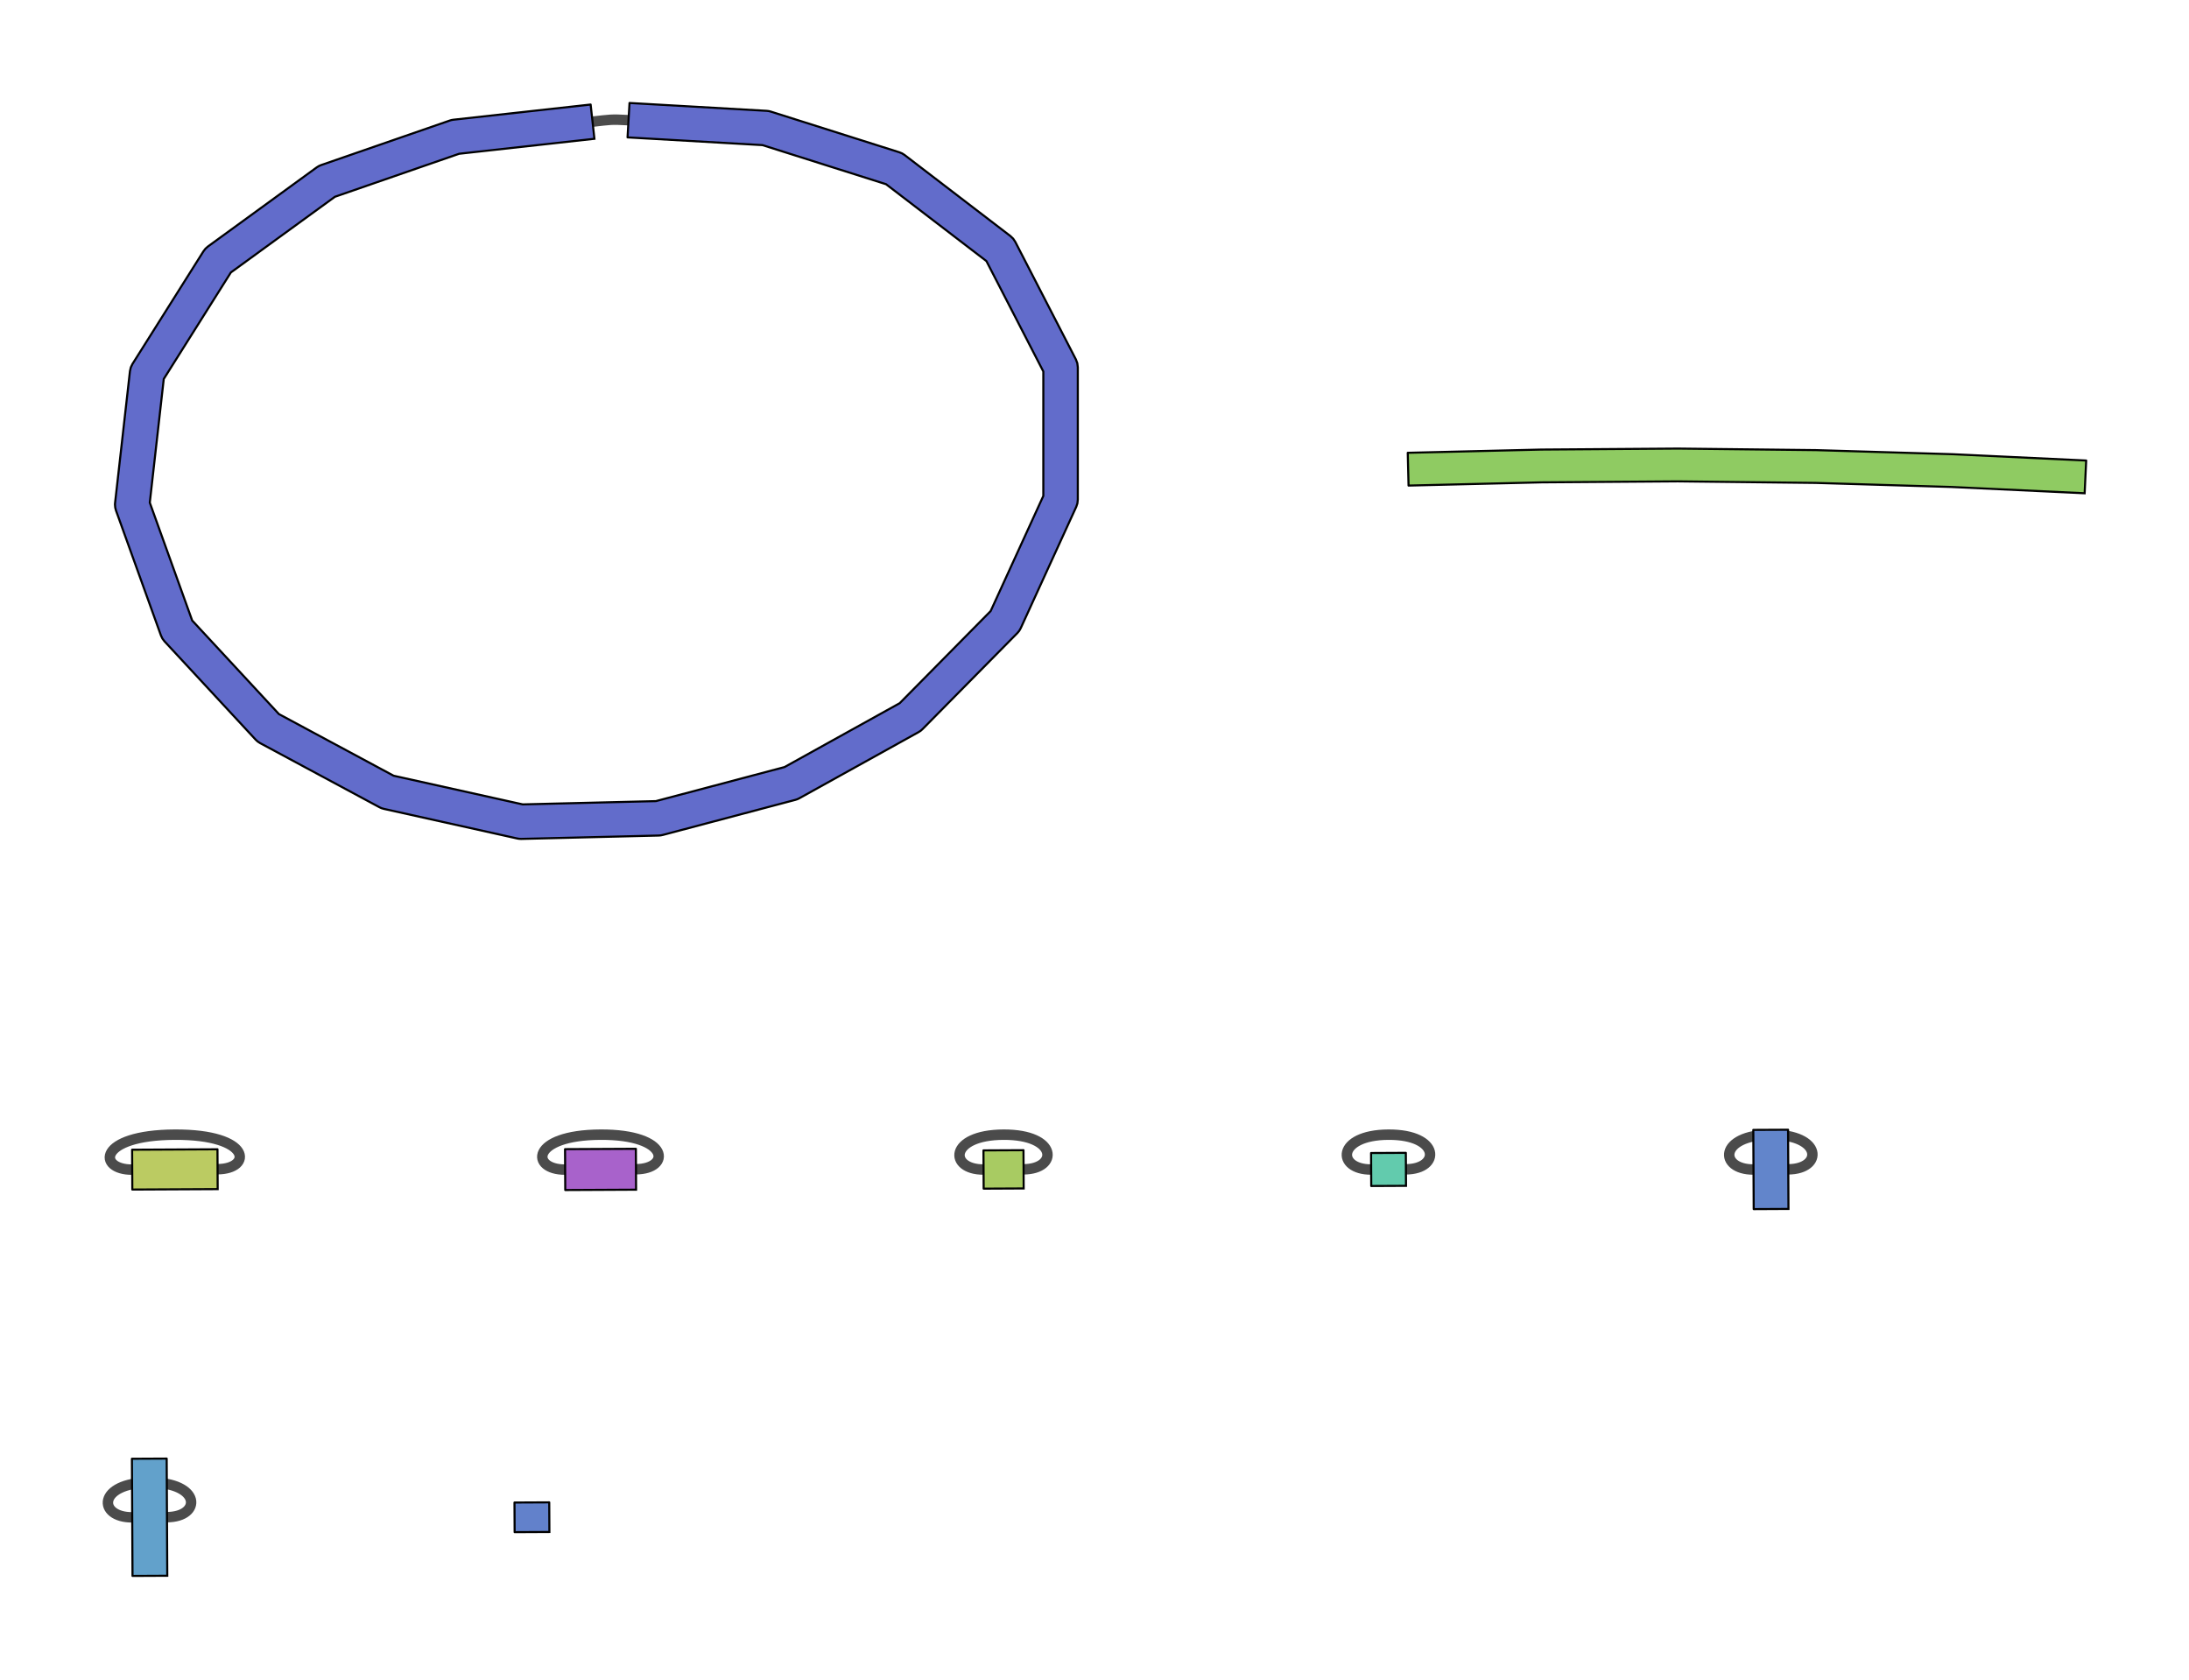 <?xml version="1.0" encoding="UTF-8" standalone="no"?>
<svg width="459.669mm" height="352.778mm"
 viewBox="0 0 1303 1000"
 xmlns="http://www.w3.org/2000/svg" xmlns:xlink="http://www.w3.org/1999/xlink"  version="1.2" baseProfile="tiny">
<title>Qt SVG Document</title>
<desc>Generated with Qt</desc>
<defs>
</defs>
<g fill="none" stroke="black" stroke-width="1" fill-rule="evenodd" stroke-linecap="square" stroke-linejoin="bevel" >

<g fill="#ffffff" fill-opacity="1" stroke="none" transform="matrix(1,0,0,1,0,0)"
font-family="Helvetica" font-size="12" font-weight="400" font-style="normal" 
>
<rect x="0" y="0" width="1303" height="1000"/>
</g>

<g fill="none" stroke="#000000" stroke-opacity="1" stroke-width="1" stroke-linecap="square" stroke-linejoin="bevel" transform="matrix(1,0,0,1,0,0)"
font-family="Helvetica" font-size="12" font-weight="400" font-style="normal" 
>
</g>

<g fill="none" stroke="#000000" stroke-opacity="1" stroke-width="1" stroke-linecap="square" stroke-linejoin="bevel" transform="matrix(1,0,0,1,0,0)"
font-family="Helvetica" font-size="12" font-weight="400" font-style="normal" 
>
</g>

<g fill="none" stroke="#000000" stroke-opacity="1" stroke-width="1" stroke-linecap="square" stroke-linejoin="bevel" transform="matrix(4.138,0,0,4.138,-24.749,-31.902)"
font-family="Helvetica" font-size="12" font-weight="400" font-style="normal" 
>
</g>

<g fill="none" stroke="#000000" stroke-opacity="0.706" stroke-width="1.5" stroke-linecap="round" stroke-linejoin="bevel" transform="matrix(4.138,0,0,4.138,-24.749,-31.902)"
font-family="Helvetica" font-size="12" font-weight="400" font-style="normal" 
>
<path vector-effect="none" fill-rule="evenodd" d="M96.394,25 C93.807,24.852 93.791,24.927 91.215,25.213 "/>
</g>

<g fill="none" stroke="#000000" stroke-opacity="1" stroke-width="1" stroke-linecap="square" stroke-linejoin="bevel" transform="matrix(4.138,0,0,4.138,-24.749,-31.902)"
font-family="Helvetica" font-size="12" font-weight="400" font-style="normal" 
>
</g>

<g fill="none" stroke="#000000" stroke-opacity="1" stroke-width="1" stroke-linecap="square" stroke-linejoin="bevel" transform="matrix(4.138,0,0,4.138,-24.749,-31.902)"
font-family="Helvetica" font-size="12" font-weight="400" font-style="normal" 
>
</g>

<g fill="none" stroke="#000000" stroke-opacity="0.706" stroke-width="1.5" stroke-linecap="round" stroke-linejoin="bevel" transform="matrix(4.138,0,0,4.138,-24.749,-31.902)"
font-family="Helvetica" font-size="12" font-weight="400" font-style="normal" 
>
<path vector-effect="none" fill-rule="evenodd" d="M25,175.988 C20,176.013 19.975,171.013 31.114,170.957 C42.253,170.901 42.278,175.901 37.278,175.926 "/>
</g>

<g fill="none" stroke="#000000" stroke-opacity="1" stroke-width="1" stroke-linecap="square" stroke-linejoin="bevel" transform="matrix(4.138,0,0,4.138,-24.749,-31.902)"
font-family="Helvetica" font-size="12" font-weight="400" font-style="normal" 
>
</g>

<g fill="none" stroke="#000000" stroke-opacity="1" stroke-width="1" stroke-linecap="square" stroke-linejoin="bevel" transform="matrix(4.138,0,0,4.138,-24.749,-31.902)"
font-family="Helvetica" font-size="12" font-weight="400" font-style="normal" 
>
</g>

<g fill="none" stroke="#000000" stroke-opacity="0.706" stroke-width="1.5" stroke-linecap="round" stroke-linejoin="bevel" transform="matrix(4.138,0,0,4.138,-24.749,-31.902)"
font-family="Helvetica" font-size="12" font-weight="400" font-style="normal" 
>
<path vector-effect="none" fill-rule="evenodd" d="M147.467,175.972 C142.467,175.997 142.441,170.997 150.319,170.957 C158.197,170.917 158.222,175.917 153.222,175.943 "/>
</g>

<g fill="none" stroke="#000000" stroke-opacity="1" stroke-width="1" stroke-linecap="square" stroke-linejoin="bevel" transform="matrix(4.138,0,0,4.138,-24.749,-31.902)"
font-family="Helvetica" font-size="12" font-weight="400" font-style="normal" 
>
</g>

<g fill="none" stroke="#000000" stroke-opacity="1" stroke-width="1" stroke-linecap="square" stroke-linejoin="bevel" transform="matrix(4.138,0,0,4.138,-24.749,-31.902)"
font-family="Helvetica" font-size="12" font-weight="400" font-style="normal" 
>
</g>

<g fill="none" stroke="#000000" stroke-opacity="0.706" stroke-width="1.5" stroke-linecap="round" stroke-linejoin="bevel" transform="matrix(4.138,0,0,4.138,-24.749,-31.902)"
font-family="Helvetica" font-size="12" font-weight="400" font-style="normal" 
>
<path vector-effect="none" fill-rule="evenodd" d="M203.222,175.97 C198.223,175.995 198.197,170.995 205.697,170.957 C213.197,170.919 213.222,175.919 208.222,175.944 "/>
</g>

<g fill="none" stroke="#000000" stroke-opacity="1" stroke-width="1" stroke-linecap="square" stroke-linejoin="bevel" transform="matrix(4.138,0,0,4.138,-24.749,-31.902)"
font-family="Helvetica" font-size="12" font-weight="400" font-style="normal" 
>
</g>

<g fill="none" stroke="#000000" stroke-opacity="1" stroke-width="1" stroke-linecap="square" stroke-linejoin="bevel" transform="matrix(4.138,0,0,4.138,-24.749,-31.902)"
font-family="Helvetica" font-size="12" font-weight="400" font-style="normal" 
>
</g>

<g fill="none" stroke="#000000" stroke-opacity="0.706" stroke-width="1.5" stroke-linecap="round" stroke-linejoin="bevel" transform="matrix(4.138,0,0,4.138,-24.749,-31.902)"
font-family="Helvetica" font-size="12" font-weight="400" font-style="normal" 
>
<path vector-effect="none" fill-rule="evenodd" d="M258.222,175.97 C253.222,175.995 253.197,170.995 260.697,170.957 C268.197,170.919 268.222,175.919 263.222,175.944 "/>
</g>

<g fill="none" stroke="#000000" stroke-opacity="1" stroke-width="1" stroke-linecap="square" stroke-linejoin="bevel" transform="matrix(4.138,0,0,4.138,-24.749,-31.902)"
font-family="Helvetica" font-size="12" font-weight="400" font-style="normal" 
>
</g>

<g fill="none" stroke="#000000" stroke-opacity="1" stroke-width="1" stroke-linecap="square" stroke-linejoin="bevel" transform="matrix(4.138,0,0,4.138,-24.749,-31.902)"
font-family="Helvetica" font-size="12" font-weight="400" font-style="normal" 
>
</g>

<g fill="none" stroke="#000000" stroke-opacity="0.706" stroke-width="1.5" stroke-linecap="round" stroke-linejoin="bevel" transform="matrix(4.138,0,0,4.138,-24.749,-31.902)"
font-family="Helvetica" font-size="12" font-weight="400" font-style="normal" 
>
<path vector-effect="none" fill-rule="evenodd" d="M25,226.013 C20,226.038 19.975,221.039 27.475,221.001 C34.975,220.963 35,225.963 30,225.988 "/>
</g>

<g fill="none" stroke="#000000" stroke-opacity="1" stroke-width="1" stroke-linecap="square" stroke-linejoin="bevel" transform="matrix(4.138,0,0,4.138,-24.749,-31.902)"
font-family="Helvetica" font-size="12" font-weight="400" font-style="normal" 
>
</g>

<g fill="none" stroke="#000000" stroke-opacity="1" stroke-width="1" stroke-linecap="square" stroke-linejoin="bevel" transform="matrix(4.138,0,0,4.138,-24.749,-31.902)"
font-family="Helvetica" font-size="12" font-weight="400" font-style="normal" 
>
</g>

<g fill="none" stroke="#000000" stroke-opacity="0.706" stroke-width="1.5" stroke-linecap="round" stroke-linejoin="bevel" transform="matrix(4.138,0,0,4.138,-24.749,-31.902)"
font-family="Helvetica" font-size="12" font-weight="400" font-style="normal" 
>
<path vector-effect="none" fill-rule="evenodd" d="M87.278,175.983 C82.278,176.008 82.253,171.008 92.347,170.957 C102.441,170.906 102.466,175.906 97.467,175.931 "/>
</g>

<g fill="none" stroke="#000000" stroke-opacity="1" stroke-width="1" stroke-linecap="square" stroke-linejoin="bevel" transform="matrix(4.138,0,0,4.138,-24.749,-31.902)"
font-family="Helvetica" font-size="12" font-weight="400" font-style="normal" 
>
</g>

<g fill="none" stroke="#000000" stroke-opacity="1" stroke-width="1" stroke-linecap="square" stroke-linejoin="bevel" transform="matrix(4.138,0,0,4.138,-24.749,-31.902)"
font-family="Helvetica" font-size="12" font-weight="400" font-style="normal" 
>
</g>

<g fill="#626ccb" fill-opacity="1" stroke="none" transform="matrix(4.138,0,0,4.138,-24.749,-31.902)"
font-family="Helvetica" font-size="12" font-weight="400" font-style="normal" 
>
<path vector-effect="none" fill-rule="nonzero" d="M91.488,27.677 L71.754,29.863 L71.481,27.398 L72.293,29.742 L53.81,36.14 L52.999,33.797 L54.458,35.802 L38.804,47.19 L37.345,45.185 L39.444,46.507 L29.236,62.71 L27.138,61.389 L29.602,61.667 L27.464,80.598 L25,80.32 L27.334,79.48 L33.799,97.459 L31.466,98.298 L33.284,96.612 L46.388,110.751 L44.569,112.436 L45.744,110.252 L62.909,119.479 L61.735,121.663 L62.273,119.242 L81.469,123.505 L80.932,125.926 L80.871,123.447 L100.62,122.962 L100.681,125.441 L100.046,123.043 L119.128,117.992 L119.763,120.389 L118.56,118.22 L135.714,108.705 L136.917,110.873 L135.152,109.131 L148.793,95.313 L150.558,97.055 L148.302,96.023 L156.288,78.566 L158.543,79.598 L156.063,79.598 L156.064,60.556 L158.543,60.556 L156.339,61.693 L147.619,44.777 L149.824,43.64 L148.316,45.609 L133.092,33.948 L134.6,31.979 L133.852,34.343 L115.368,28.494 L116.116,26.13 L115.974,28.606 L96.252,27.476 L96.536,22.524 L116.258,23.654 C116.469,23.666 116.672,23.704 116.865,23.765 L116.864,23.766 L135.348,29.615 C135.626,29.702 135.882,29.837 136.108,30.01 L136.108,30.01 L151.332,41.672 C151.621,41.893 151.86,42.178 152.028,42.504 L152.028,42.504 L160.748,59.42 C160.924,59.76 161.023,60.147 161.023,60.556 C161.023,60.556 161.023,60.556 161.023,60.556 L161.023,60.556 L161.023,79.598 C161.023,79.966 160.943,80.316 160.799,80.63 L160.798,80.629 L152.813,98.087 C152.692,98.352 152.525,98.592 152.322,98.797 L152.322,98.797 L138.682,112.616 C138.517,112.783 138.328,112.927 138.121,113.042 L138.12,113.042 L120.965,122.557 C120.789,122.656 120.598,122.734 120.398,122.786 L120.397,122.786 L101.316,127.838 C101.132,127.887 100.94,127.915 100.742,127.92 L100.742,127.92 L80.993,128.405 C80.972,128.406 80.952,128.406 80.932,128.406 C80.747,128.406 80.566,128.386 80.394,128.347 L80.394,128.347 L61.198,124.084 C60.971,124.034 60.758,123.954 60.561,123.848 L60.561,123.847 L43.395,114.621 C43.153,114.491 42.936,114.322 42.751,114.122 L42.751,114.122 L29.647,99.984 C29.422,99.742 29.246,99.455 29.132,99.138 L29.132,99.137 L22.666,81.159 C22.572,80.897 22.52,80.614 22.52,80.32 C22.52,80.225 22.525,80.132 22.536,80.041 L22.536,80.041 L24.674,61.11 C24.716,60.729 24.845,60.375 25.04,60.066 L25.04,60.067 L35.247,43.863 C35.415,43.596 35.633,43.364 35.886,43.179 L35.886,43.179 L51.54,31.791 C51.736,31.649 51.953,31.534 52.186,31.453 L52.188,31.453 L70.67,25.055 C70.841,24.995 71.021,24.954 71.207,24.933 L71.208,24.933 L90.942,22.748 L91.488,27.677"/>
</g>

<g fill="none" stroke="#000000" stroke-opacity="1" stroke-width="0.3" stroke-linecap="square" stroke-linejoin="round" transform="matrix(4.138,0,0,4.138,-24.749,-31.902)"
font-family="Helvetica" font-size="12" font-weight="400" font-style="normal" 
>
<path vector-effect="none" fill-rule="evenodd" d="M91.488,27.677 L72.03,29.832 L54.159,36.02 L39.19,46.91 L29.539,62.23 L27.529,80.024 L33.628,96.983 L46.108,110.448 L62.607,119.316 L81.174,123.439 L100.328,122.969 L118.83,118.071 L135.403,108.878 L148.485,95.625 L156.063,79.058 L156.064,61.158 L147.874,45.271 L133.437,34.212 L115.664,28.588 L96.252,27.476 L96.536,22.524 L116.258,23.654 L116.568,23.691 L116.865,23.765 L116.864,23.766 L135.348,29.615 L135.748,29.78 L136.108,30.01 L136.108,30.01 L151.332,41.672 L151.725,42.048 L152.028,42.504 L152.028,42.504 L160.748,59.42 L160.952,59.962 L161.023,60.556 L161.023,60.556 L161.023,79.598 L160.965,80.134 L160.799,80.63 L160.798,80.629 L152.813,98.087 L152.598,98.465 L152.322,98.797 L152.322,98.797 L138.682,112.616 L138.417,112.849 L138.121,113.042 L138.12,113.042 L120.965,122.557 L120.691,122.689 L120.398,122.786 L120.397,122.786 L101.316,127.838 L101.034,127.896 L100.742,127.92 L100.742,127.92 L80.993,128.405 L80.962,128.406 L80.932,128.406 L80.658,128.391 L80.394,128.347 L80.394,128.347 L61.198,124.084 L60.868,123.987 L60.561,123.848 L60.561,123.847 L43.395,114.621 L43.052,114.398 L42.751,114.122 L42.751,114.122 L29.647,99.984 L29.348,99.589 L29.132,99.138 L29.132,99.137 L22.666,81.159 L22.558,80.751 L22.52,80.32 L22.524,80.179 L22.536,80.041 L22.536,80.041 L24.674,61.11 L24.8,60.561 L25.04,60.066 L25.04,60.067 L35.247,43.863 L35.535,43.491 L35.886,43.179 L35.886,43.179 L51.54,31.791 L51.849,31.599 L52.186,31.453 L52.188,31.453 L70.67,25.055 L70.933,24.979 L71.207,24.933 L71.208,24.933 L90.942,22.748 L91.488,27.677"/>
</g>

<g fill="none" stroke="#000000" stroke-opacity="1" stroke-width="1" stroke-linecap="square" stroke-linejoin="bevel" transform="matrix(4.138,0,0,4.138,-24.749,-31.902)"
font-family="Helvetica" font-size="12" font-weight="400" font-style="normal" 
>
</g>

<g fill="none" stroke="#000000" stroke-opacity="1" stroke-width="1" stroke-linecap="square" stroke-linejoin="bevel" transform="matrix(4.138,0,0,4.138,-24.749,-31.902)"
font-family="Helvetica" font-size="12" font-weight="400" font-style="normal" 
>
</g>

<g fill="#8fcb62" fill-opacity="1" stroke="none" transform="matrix(4.138,0,0,4.138,-24.749,-31.902)"
font-family="Helvetica" font-size="12" font-weight="400" font-style="normal" 
>
<path vector-effect="none" fill-rule="nonzero" d="M305.855,78.676 L286.699,77.771 L286.81,75.415 L286.74,77.772 L267.126,77.186 L267.197,74.829 L267.17,77.186 L247.311,76.963 L247.338,74.605 L247.355,76.963 L227.733,77.106 L227.716,74.748 L227.773,77.106 L208.601,77.57 L208.486,72.855 L227.659,72.391 C227.672,72.39 227.685,72.39 227.699,72.39 L227.699,72.39 L247.321,72.247 C247.326,72.247 247.332,72.247 247.338,72.247 C248.64,72.247 249.696,73.303 249.696,74.605 C249.696,75.908 248.64,76.963 247.338,76.963 C246.035,76.963 244.98,75.908 244.98,74.605 C244.98,73.323 246.003,72.28 247.277,72.248 L247.364,72.247 L267.223,72.47 C267.238,72.471 267.253,72.471 267.267,72.471 L267.267,72.471 L286.881,73.058 C286.895,73.058 286.908,73.059 286.922,73.06 L286.922,73.06 L306.078,73.965 L305.855,78.676"/>
</g>

<g fill="none" stroke="#000000" stroke-opacity="1" stroke-width="0.3" stroke-linecap="square" stroke-linejoin="round" transform="matrix(4.138,0,0,4.138,-24.749,-31.902)"
font-family="Helvetica" font-size="12" font-weight="400" font-style="normal" 
>
<path vector-effect="none" fill-rule="evenodd" d="M305.855,78.676 L286.719,77.772 L267.148,77.186 L247.333,76.963 L227.753,77.106 L208.601,77.57 L208.486,72.855 L227.659,72.391 L227.679,72.39 L227.699,72.39 L227.699,72.39 L247.321,72.247 L247.329,72.247 L247.338,72.247 L247.339,72.247 L247.364,72.247 L267.223,72.47 L267.245,72.471 L267.267,72.471 L267.267,72.471 L286.881,73.058 L286.901,73.059 L286.922,73.06 L286.922,73.06 L306.078,73.965 L305.855,78.676"/>
</g>

<g fill="none" stroke="#000000" stroke-opacity="1" stroke-width="1" stroke-linecap="square" stroke-linejoin="bevel" transform="matrix(4.138,0,0,4.138,-24.749,-31.902)"
font-family="Helvetica" font-size="12" font-weight="400" font-style="normal" 
>
</g>

<g fill="none" stroke="#000000" stroke-opacity="1" stroke-width="1" stroke-linecap="square" stroke-linejoin="bevel" transform="matrix(4.138,0,0,4.138,-24.749,-31.902)"
font-family="Helvetica" font-size="12" font-weight="400" font-style="normal" 
>
</g>

<g fill="#bbcb62" fill-opacity="1" stroke="none" transform="matrix(4.138,0,0,4.138,-24.749,-31.902)"
font-family="Helvetica" font-size="12" font-weight="400" font-style="normal" 
>
<path vector-effect="none" fill-rule="nonzero" d="M37.293,178.791 L25.015,178.853 L24.985,173.123 L37.264,173.061 L37.293,178.791"/>
</g>

<g fill="none" stroke="#000000" stroke-opacity="1" stroke-width="0.3" stroke-linecap="square" stroke-linejoin="round" transform="matrix(4.138,0,0,4.138,-24.749,-31.902)"
font-family="Helvetica" font-size="12" font-weight="400" font-style="normal" 
>
<path vector-effect="none" fill-rule="evenodd" d="M37.293,178.791 L25.015,178.853 L24.985,173.123 L37.264,173.061 L37.293,178.791"/>
</g>

<g fill="none" stroke="#000000" stroke-opacity="1" stroke-width="1" stroke-linecap="square" stroke-linejoin="bevel" transform="matrix(4.138,0,0,4.138,-24.749,-31.902)"
font-family="Helvetica" font-size="12" font-weight="400" font-style="normal" 
>
</g>

<g fill="none" stroke="#000000" stroke-opacity="1" stroke-width="1" stroke-linecap="square" stroke-linejoin="bevel" transform="matrix(4.138,0,0,4.138,-24.749,-31.902)"
font-family="Helvetica" font-size="12" font-weight="400" font-style="normal" 
>
</g>

<g fill="#a862cb" fill-opacity="1" stroke="none" transform="matrix(4.138,0,0,4.138,-24.749,-31.902)"
font-family="Helvetica" font-size="12" font-weight="400" font-style="normal" 
>
<path vector-effect="none" fill-rule="nonzero" d="M97.481,178.872 L87.293,178.923 L87.263,173.042 L97.452,172.991 L97.481,178.872"/>
</g>

<g fill="none" stroke="#000000" stroke-opacity="1" stroke-width="0.3" stroke-linecap="square" stroke-linejoin="round" transform="matrix(4.138,0,0,4.138,-24.749,-31.902)"
font-family="Helvetica" font-size="12" font-weight="400" font-style="normal" 
>
<path vector-effect="none" fill-rule="evenodd" d="M97.481,178.872 L87.293,178.923 L87.263,173.042 L97.452,172.991 L97.481,178.872"/>
</g>

<g fill="none" stroke="#000000" stroke-opacity="1" stroke-width="1" stroke-linecap="square" stroke-linejoin="bevel" transform="matrix(4.138,0,0,4.138,-24.749,-31.902)"
font-family="Helvetica" font-size="12" font-weight="400" font-style="normal" 
>
</g>

<g fill="none" stroke="#000000" stroke-opacity="1" stroke-width="1" stroke-linecap="square" stroke-linejoin="bevel" transform="matrix(4.138,0,0,4.138,-24.749,-31.902)"
font-family="Helvetica" font-size="12" font-weight="400" font-style="normal" 
>
</g>

<g fill="#a8cb62" fill-opacity="1" stroke="none" transform="matrix(4.138,0,0,4.138,-24.749,-31.902)"
font-family="Helvetica" font-size="12" font-weight="400" font-style="normal" 
>
<path vector-effect="none" fill-rule="nonzero" d="M153.236,178.695 L147.48,178.724 L147.453,173.22 L153.209,173.191 L153.236,178.695"/>
</g>

<g fill="none" stroke="#000000" stroke-opacity="1" stroke-width="0.3" stroke-linecap="square" stroke-linejoin="round" transform="matrix(4.138,0,0,4.138,-24.749,-31.902)"
font-family="Helvetica" font-size="12" font-weight="400" font-style="normal" 
>
<path vector-effect="none" fill-rule="evenodd" d="M153.236,178.695 L147.48,178.724 L147.453,173.22 L153.209,173.191 L153.236,178.695"/>
</g>

<g fill="none" stroke="#000000" stroke-opacity="1" stroke-width="1" stroke-linecap="square" stroke-linejoin="bevel" transform="matrix(4.138,0,0,4.138,-24.749,-31.902)"
font-family="Helvetica" font-size="12" font-weight="400" font-style="normal" 
>
</g>

<g fill="none" stroke="#000000" stroke-opacity="1" stroke-width="1" stroke-linecap="square" stroke-linejoin="bevel" transform="matrix(4.138,0,0,4.138,-24.749,-31.902)"
font-family="Helvetica" font-size="12" font-weight="400" font-style="normal" 
>
</g>

<g fill="#62cbad" fill-opacity="1" stroke="none" transform="matrix(4.138,0,0,4.138,-24.749,-31.902)"
font-family="Helvetica" font-size="12" font-weight="400" font-style="normal" 
>
<path vector-effect="none" fill-rule="nonzero" d="M208.234,178.317 L203.234,178.342 L203.211,173.597 L208.21,173.572 L208.234,178.317"/>
</g>

<g fill="none" stroke="#000000" stroke-opacity="1" stroke-width="0.3" stroke-linecap="square" stroke-linejoin="round" transform="matrix(4.138,0,0,4.138,-24.749,-31.902)"
font-family="Helvetica" font-size="12" font-weight="400" font-style="normal" 
>
<path vector-effect="none" fill-rule="evenodd" d="M208.234,178.317 L203.234,178.342 L203.211,173.597 L208.21,173.572 L208.234,178.317"/>
</g>

<g fill="none" stroke="#000000" stroke-opacity="1" stroke-width="1" stroke-linecap="square" stroke-linejoin="bevel" transform="matrix(4.138,0,0,4.138,-24.749,-31.902)"
font-family="Helvetica" font-size="12" font-weight="400" font-style="normal" 
>
</g>

<g fill="none" stroke="#000000" stroke-opacity="1" stroke-width="1" stroke-linecap="square" stroke-linejoin="bevel" transform="matrix(4.138,0,0,4.138,-24.749,-31.902)"
font-family="Helvetica" font-size="12" font-weight="400" font-style="normal" 
>
</g>

<g fill="#6285cb" fill-opacity="1" stroke="none" transform="matrix(4.138,0,0,4.138,-24.749,-31.902)"
font-family="Helvetica" font-size="12" font-weight="400" font-style="normal" 
>
<path vector-effect="none" fill-rule="nonzero" d="M263.251,181.642 L258.251,181.668 L258.194,170.272 L263.194,170.247 L263.251,181.642"/>
</g>

<g fill="none" stroke="#000000" stroke-opacity="1" stroke-width="0.3" stroke-linecap="square" stroke-linejoin="round" transform="matrix(4.138,0,0,4.138,-24.749,-31.902)"
font-family="Helvetica" font-size="12" font-weight="400" font-style="normal" 
>
<path vector-effect="none" fill-rule="evenodd" d="M263.251,181.642 L258.251,181.668 L258.194,170.272 L263.194,170.247 L263.251,181.642"/>
</g>

<g fill="none" stroke="#000000" stroke-opacity="1" stroke-width="1" stroke-linecap="square" stroke-linejoin="bevel" transform="matrix(4.138,0,0,4.138,-24.749,-31.902)"
font-family="Helvetica" font-size="12" font-weight="400" font-style="normal" 
>
</g>

<g fill="none" stroke="#000000" stroke-opacity="1" stroke-width="1" stroke-linecap="square" stroke-linejoin="bevel" transform="matrix(4.138,0,0,4.138,-24.749,-31.902)"
font-family="Helvetica" font-size="12" font-weight="400" font-style="normal" 
>
</g>

<g fill="#62a1cb" fill-opacity="1" stroke="none" transform="matrix(4.138,0,0,4.138,-24.749,-31.902)"
font-family="Helvetica" font-size="12" font-weight="400" font-style="normal" 
>
<path vector-effect="none" fill-rule="nonzero" d="M30.043,234.416 L25.043,234.441 L24.957,217.585 L29.957,217.56 L30.043,234.416"/>
</g>

<g fill="none" stroke="#000000" stroke-opacity="1" stroke-width="0.3" stroke-linecap="square" stroke-linejoin="round" transform="matrix(4.138,0,0,4.138,-24.749,-31.902)"
font-family="Helvetica" font-size="12" font-weight="400" font-style="normal" 
>
<path vector-effect="none" fill-rule="evenodd" d="M30.043,234.416 L25.043,234.441 L24.957,217.585 L29.957,217.56 L30.043,234.416"/>
</g>

<g fill="none" stroke="#000000" stroke-opacity="1" stroke-width="1" stroke-linecap="square" stroke-linejoin="bevel" transform="matrix(4.138,0,0,4.138,-24.749,-31.902)"
font-family="Helvetica" font-size="12" font-weight="400" font-style="normal" 
>
</g>

<g fill="none" stroke="#000000" stroke-opacity="1" stroke-width="1" stroke-linecap="square" stroke-linejoin="bevel" transform="matrix(4.138,0,0,4.138,-24.749,-31.902)"
font-family="Helvetica" font-size="12" font-weight="400" font-style="normal" 
>
</g>

<g fill="#6281cb" fill-opacity="1" stroke="none" transform="matrix(4.138,0,0,4.138,-24.749,-31.902)"
font-family="Helvetica" font-size="12" font-weight="400" font-style="normal" 
>
<path vector-effect="none" fill-rule="nonzero" d="M85.011,228.118 L80.011,228.143 L79.989,223.883 L84.989,223.858 L85.011,228.118"/>
</g>

<g fill="none" stroke="#000000" stroke-opacity="1" stroke-width="0.3" stroke-linecap="square" stroke-linejoin="round" transform="matrix(4.138,0,0,4.138,-24.749,-31.902)"
font-family="Helvetica" font-size="12" font-weight="400" font-style="normal" 
>
<path vector-effect="none" fill-rule="evenodd" d="M85.011,228.118 L80.011,228.143 L79.989,223.883 L84.989,223.858 L85.011,228.118"/>
</g>

<g fill="none" stroke="#000000" stroke-opacity="1" stroke-width="1" stroke-linecap="square" stroke-linejoin="bevel" transform="matrix(4.138,0,0,4.138,-24.749,-31.902)"
font-family="Helvetica" font-size="12" font-weight="400" font-style="normal" 
>
</g>

<g fill="none" stroke="#000000" stroke-opacity="1" stroke-width="1" stroke-linecap="square" stroke-linejoin="bevel" transform="matrix(1,0,0,1,0,0)"
font-family="Helvetica" font-size="12" font-weight="400" font-style="normal" 
>
</g>
</g>
</svg>
